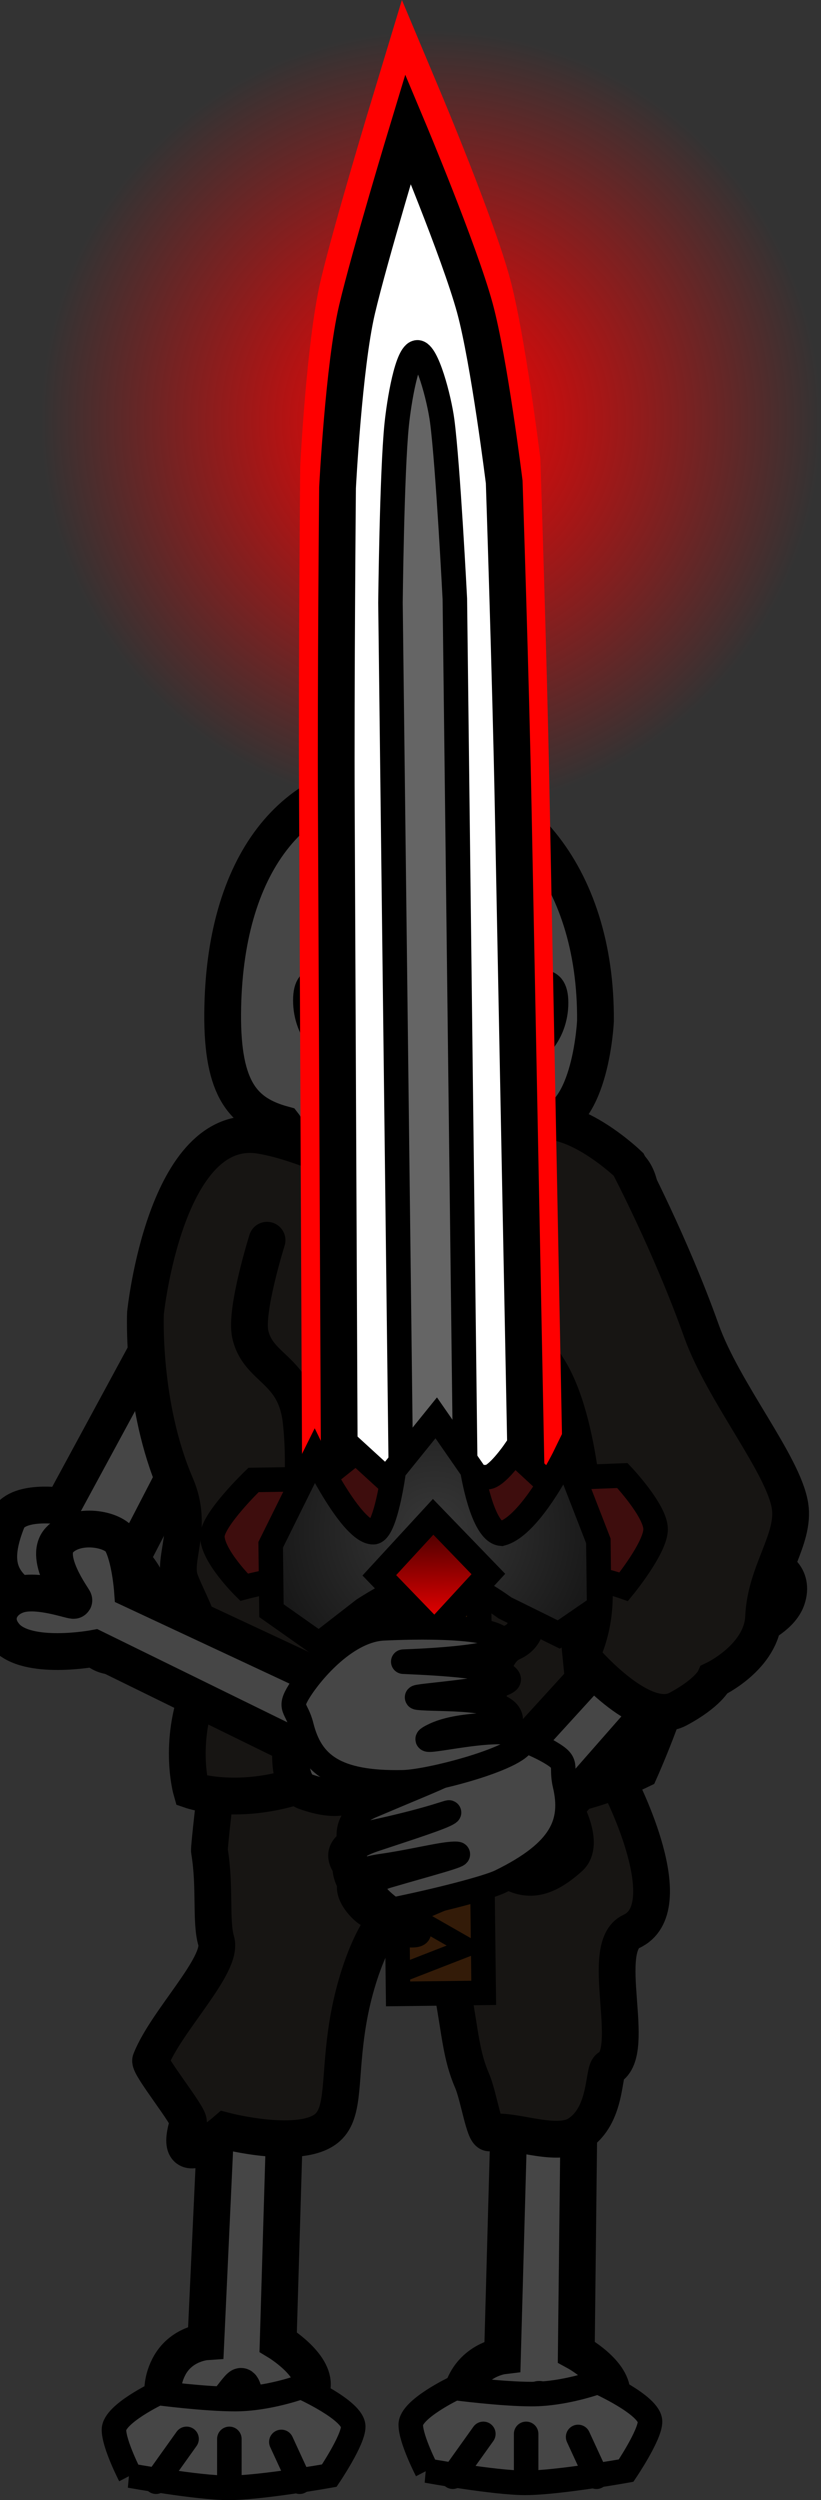 <svg version="1.1" xmlns="http://www.w3.org/2000/svg" xmlns:xlink="http://www.w3.org/1999/xlink" width="33.501" height="101.915" viewBox="0,0,33.501,101.915"><rect x="0" y="0" width="33.501" height="101.915" fill="#333333" stroke="none"/><defs><radialGradient cx="241.866" cy="110.572" r="15.917" gradientUnits="userSpaceOnUse" id="color-1"><stop offset="0" stop-color="#ff0000"/><stop offset="1" stop-color="#ff0000" stop-opacity="0"/></radialGradient><radialGradient cx="250.036" cy="149.461" r="8.394" gradientUnits="userSpaceOnUse" id="color-2"><stop offset="0" stop-color="#a2a2a2"/><stop offset="1" stop-color="#747474"/></radialGradient><radialGradient cx="245.724" cy="169.785" r="7.238" gradientUnits="userSpaceOnUse" id="color-3"><stop offset="0" stop-color="#a2a2a2"/><stop offset="1" stop-color="#747474"/></radialGradient><radialGradient cx="234.774" cy="170.179" r="7.07" gradientUnits="userSpaceOnUse" id="color-4"><stop offset="0" stop-color="#a2a2a2"/><stop offset="1" stop-color="#747474"/></radialGradient><radialGradient cx="241.103" cy="153.264" r="10.211" gradientUnits="userSpaceOnUse" id="color-5"><stop offset="0" stop-color="#6e6e6e"/><stop offset="1" stop-color="#a2a2a2"/></radialGradient><radialGradient cx="242.006" cy="155.798" r="6.686" gradientUnits="userSpaceOnUse" id="color-6"><stop offset="0" stop-color="#383838"/><stop offset="1" stop-color="#181818"/></radialGradient><linearGradient x1="241.955" y1="155.247" x2="242.012" y2="159.962" gradientUnits="userSpaceOnUse" id="color-7"><stop offset="0" stop-color="#320000"/><stop offset="1" stop-color="#ff0000"/></linearGradient></defs><g transform="translate(-224.281,-93.415)"><g data-paper-data="{&quot;isPaintingLayer&quot;:true}" fill-rule="nonzero" stroke-linejoin="miter" stroke-miterlimit="10" stroke-dasharray="" stroke-dashoffset="0" style="mix-blend-mode: normal"><path d="M225.949,110.572c0,-8.791 7.126,-15.917 15.917,-15.917c8.791,0 15.917,7.126 15.917,15.917c0,8.791 -7.126,15.917 -15.917,15.917c-8.791,0 -15.917,-7.126 -15.917,-15.917z" fill="url(#color-1)" stroke="none" stroke-width="NaN" stroke-linecap="butt"/><path d="M253.175,153.075c0,0 1.651,-0.022 1.843,0.789c0.319,1.348 0.039,2.009 -0.762,2.461c-0.801,0.451 -1.701,-1.078 -1.836,-0.997c-0.141,0.085 -0.525,2.27 -1.266,2.599c-0.741,0.329 -1.777,-0.406 -1.622,-1.741c0.12,-1.032 1.01,-1.611 1.01,-1.611l-2.953,-8.604c0,0 -1.287,-0.233 -1.894,-0.656c-0.515,-0.359 -0.611,-1.92 0.193,-2.523c0.803,-0.603 2.342,0.863 2.378,0.848c0.056,-0.024 -0.32,-1.446 0.001,-2.242c0.293,-0.728 1.116,-1.06 1.749,-0.376c0.913,0.985 0.103,3.666 0.103,3.666z" data-paper-data="{&quot;index&quot;:null}" fill="url(#color-2)" stroke="#000000" stroke-width="1.5" stroke-linecap="butt"/><path d="M231.803,145.651c0,0 -0.476,-3.236 0.746,-4.217c0.849,-0.682 1.742,-0.157 1.956,0.734c0.234,0.974 -0.443,2.552 -0.382,2.59c0.039,0.024 2.067,-1.406 2.892,-0.572c0.825,0.834 0.447,2.621 -0.21,2.947c-0.774,0.385 -2.3,0.433 -2.3,0.433l-4.885,9.433c0,0 0.929,0.821 0.891,2.034c-0.049,1.569 -1.372,2.241 -2.172,1.734c-0.799,-0.507 -0.868,-3.096 -1.017,-3.219c-0.141,-0.117 -1.443,1.496 -2.291,0.837c-0.848,-0.658 -1.058,-1.47 -0.459,-2.973c0.36,-0.904 2.264,-0.596 2.264,-0.596z" data-paper-data="{&quot;index&quot;:null}" fill="#464646" stroke="#000000" stroke-width="1.5" stroke-linecap="butt"/><path d="M247.797,189.292c0,0 1.562,0.85 1.453,1.79c-0.181,1.563 -0.68,2.098 -1.595,2.142c-0.915,0.043 -1.217,-2.014 -1.372,-2.001c-0.163,0.014 -1.304,2.07 -2.119,2.019c-0.815,-0.051 -1.528,-1.359 -0.906,-2.658c0.481,-1.004 1.526,-1.132 1.526,-1.132l0.29,-10.459c0,0 -1.128,-0.921 -1.549,-1.68c-0.357,-0.643 0.11,-2.308 1.081,-2.507c0.971,-0.199 1.896,2.131 1.936,2.134c0.062,0.005 0.215,-1.664 0.801,-2.318c0.536,-0.598 1.428,-0.506 1.781,0.536c0.508,1.501 -1.211,3.845 -1.211,3.845z" data-paper-data="{&quot;index&quot;:null}" fill="#464646" stroke="#000000" stroke-width="1.5" stroke-linecap="butt"/><path d="M235.632,188.883c0,0 1.513,0.916 1.39,1.831c-0.205,1.521 -0.704,2.02 -1.6,2.013c-0.896,-0.006 -1.154,-2.038 -1.307,-2.034c-0.16,0.005 -1.313,1.958 -2.11,1.864c-0.796,-0.094 -1.471,-1.413 -0.838,-2.653c0.489,-0.958 1.513,-1.028 1.513,-1.028l0.473,-10.231c0,0 -1.087,-0.962 -1.485,-1.728c-0.338,-0.649 0.149,-2.255 1.104,-2.398c0.954,-0.143 1.817,2.189 1.856,2.194c0.06,0.008 0.241,-1.619 0.826,-2.228c0.535,-0.557 1.407,-0.419 1.733,0.62c0.469,1.498 -1.255,3.703 -1.255,3.703z" data-paper-data="{&quot;index&quot;:null}" fill="#464646" stroke="#000000" stroke-width="1.5" stroke-linecap="butt"/><path d="M247.487,174.361c0,0 1.403,0.644 1.365,1.465c-0.064,1.364 -0.465,1.858 -1.255,1.95c-0.79,0.092 -1.173,-1.673 -1.307,-1.652c-0.141,0.021 -1.007,1.87 -1.716,1.874c-0.709,0.004 -1.404,-1.087 -0.942,-2.249c0.357,-0.898 1.254,-1.071 1.254,-1.071l-0.369,-9.077c0,0 -1.032,-0.731 -1.441,-1.363c-0.347,-0.536 -0.041,-2.006 0.788,-2.236c0.83,-0.23 1.769,1.733 1.803,1.734c0.054,0 0.088,-1.454 0.557,-2.055c0.429,-0.549 1.207,-0.523 1.574,0.359c0.529,1.27 -0.821,3.403 -0.821,3.403z" data-paper-data="{&quot;index&quot;:null}" fill="url(#color-3)" stroke="#000000" stroke-width="1.5" stroke-linecap="butt"/><path d="M235.934,174.892c0,0 1.284,0.843 1.148,1.633c-0.226,1.314 -0.674,1.73 -1.451,1.697c-0.777,-0.034 -0.938,-1.805 -1.07,-1.806c-0.139,-0.001 -1.201,1.658 -1.889,1.552c-0.688,-0.106 -1.232,-1.273 -0.644,-2.328c0.455,-0.816 1.345,-0.844 1.345,-0.844l0.731,-8.863c0,0 -0.913,-0.869 -1.235,-1.546c-0.273,-0.574 0.2,-1.952 1.033,-2.046c0.832,-0.094 1.508,1.956 1.541,1.962c0.052,0.009 0.26,-1.397 0.787,-1.907c0.482,-0.466 1.234,-0.32 1.484,0.593c0.36,1.314 -1.205,3.173 -1.205,3.173z" data-paper-data="{&quot;index&quot;:null}" fill="url(#color-4)" stroke="#000000" stroke-width="1.5" stroke-linecap="butt"/><path d="M238.698,159.939c0.386,-1.402 0.651,-1.814 0.856,-3.331c0.289,-2.258 -6.168,1.51 -5.903,-2.039c0.265,-3.548 5.849,-0.347 6.16,-2.298c-0.07,-3.167 -6.015,1.176 -6.089,-2.587c-0.075,-3.764 6.135,-0.306 6.267,-2.145c0.327,-1.625 -1.302,-1.238 -2.729,-1.59c-0.149,-0.037 -3.163,0.372 -3.582,-1.278c-0.455,-1.792 2.641,-1.829 2.641,-1.829c0,0 1.324,0.436 2.528,0.436c0.213,0 -0.085,-3.532 0.194,-3.54c0.663,-0.018 3.806,-0.039 3.806,-0.039c0,0 -0.188,3.421 0.146,3.421c1.674,0 3.086,-0.188 3.086,-0.188c0,0 1.99,0.551 2.081,1.729c0.049,0.633 -1.748,0.839 -3.314,1.253c-1.348,0.356 -2.624,-0.024 -2.677,1.319c-0.174,2.738 5.963,-1.397 6.043,2.31c0.08,3.706 -6.058,0.171 -6.007,2.636c-0.078,2.149 6.037,-0.921 5.99,2.357c-0.047,3.277 -6.053,-0.225 -5.984,2.138c0.003,1.145 0.157,2.211 0.404,3.331c1.014,4.602 4.631,-1.49 5.924,2.544c1.293,4.033 -0.707,2.797 -3.776,4.158c-1.044,0.463 -3.373,-2.829 -4.269,-2.664c-1.779,0.328 -2.788,2.778 -3.616,2.783c-2.209,0.014 -4.371,-0.79 -3.35,-4.068c0,0 0.413,-0.671 1.732,-1.032c1.019,-0.279 2.923,0.085 3.438,-1.788z" data-paper-data="{&quot;index&quot;:null}" fill="url(#color-5)" stroke="#000000" stroke-width="1.5" stroke-linecap="butt"/><path d="M245.383,143.996l-2.594,0.008l0.067,-1.717l-0.469,-0.009l-0.026,1.764l-2.73,-0.039l0.009,-1.746l-0.419,-0.006l-0.085,1.775l-2.314,-0.025c0,0 -0.491,-1.308 -0.486,-2c-0.303,-0.731 -0.189,-2.382 -0.479,-2.747c-1.638,-0.444 -2.514,-1.406 -2.49,-4.531c0.046,-6.026 2.844,-9.67 7.355,-9.626c4.511,0.045 7.903,3.918 7.857,9.944c0,0 -0.18,3.915 -2.019,4.175c-0.556,0.931 -0.553,1.666 -0.805,2.664z" fill="#464646" stroke="#000000" stroke-width="1.5" stroke-linecap="butt"/><path d="M242.84,134.296c0,-1.298 0.925,-0.751 2.066,-0.751c1.141,0 2.066,-0.548 2.066,0.751c0,1.298 -0.925,2.351 -2.066,2.351c-1.141,0 -2.066,-1.052 -2.066,-2.351z" fill="#1d1d1d" stroke="#000000" stroke-width="1" stroke-linecap="butt"/><g stroke="#000000" stroke-width="1"><path d="M229.589,194.331c0,0 -0.658,-1.27 -0.658,-1.871c0,-0.643 1.803,-1.497 1.803,-1.497c0,0 1.895,0.249 3.136,0.249c1.346,0 2.703,-0.499 2.703,-0.499c0,0 2.122,0.949 2.122,1.622c0,0.549 -0.977,1.996 -0.977,1.996c0,0 -2.784,0.499 -4.117,0.499c-1.258,0 -4.013,-0.499 -4.013,-0.499z" fill="#464646" stroke-linecap="butt"/><path d="M231.894,192.834l-1.247,1.746" fill="none" stroke-linecap="round"/><path d="M233.64,192.834v1.871" fill="none" stroke-linecap="round"/><path d="M235.761,192.958l0.748,1.622" fill="none" stroke-linecap="round"/></g><g stroke="#000000" stroke-width="1"><path d="M241.7,194.127c0,0 -0.658,-1.27 -0.658,-1.871c0,-0.643 1.803,-1.497 1.803,-1.497c0,0 1.895,0.249 3.136,0.249c1.346,0 2.703,-0.499 2.703,-0.499c0,0 2.122,0.949 2.122,1.622c0,0.549 -0.977,1.996 -0.977,1.996c0,0 -2.784,0.499 -4.117,0.499c-1.258,0 -4.013,-0.499 -4.013,-0.499z" fill="#464646" stroke-linecap="butt"/><path d="M244.004,192.63l-1.247,1.746" fill="none" stroke-linecap="round"/><path d="M245.75,192.63v1.871" fill="none" stroke-linecap="round"/><path d="M248.619,194.377l-0.748,-1.622" fill="none" stroke-linecap="round"/></g><path d="M236.74,134.196c0,-1.298 0.925,-0.751 2.066,-0.751c1.141,0 2.066,-0.548 2.066,0.751c0,1.298 -0.925,2.351 -2.066,2.351c-1.141,0 -2.066,-1.052 -2.066,-2.351z" fill="#1d1d1d" stroke="#000000" stroke-width="1" stroke-linecap="butt"/><g fill="#171513" stroke="#000000" stroke-width="1.5" stroke-linecap="butt"><path d="M231.968,179.923c0.07,-0.219 -1.625,-2.302 -1.54,-2.519c0.637,-1.618 2.966,-3.889 2.675,-4.87c-0.236,-0.795 -0.03,-2.2 -0.276,-3.666c-0.043,-0.258 1.038,-8.951 1.038,-8.951c0,0 2.515,-6.187 2.814,-6.126c1.629,0.333 3.272,1.589 4.544,1.589c1.578,0 1.704,-1.055 3.913,-1.435c3.879,-0.668 3.317,4.334 3.317,4.334c0,0 1.453,2.662 1.748,3.891c0.303,1.262 -0.596,4.09 -0.596,4.09c0,0 2.524,4.931 0.437,5.889c-1.363,0.626 0.27,4.899 -0.91,5.554c-0.25,0.139 -0.067,1.947 -1.262,2.707c-0.92,0.585 -2.745,-0.266 -3.605,-0.05c-0.219,0.055 -0.457,-1.517 -0.717,-2.117c-0.448,-1.034 -0.481,-1.908 -0.787,-3.583c-0.327,-1.789 -0.937,-3.543 -1.783,-3.57c-1.035,-0.034 -2.096,2.37 -2.493,4.719c-0.385,2.28 -0.111,3.69 -0.843,4.336c-1.062,0.937 -4.156,0.135 -4.156,0.135c0,0 -2.265,1.968 -1.52,-0.356z" data-paper-data="{&quot;index&quot;:null}"/><path d="M240.203,162.554l3.4,-6.452l6.2,-3.024c0,0 0.7,2.619 1.44,4.011c0.519,0.975 0.76,2.644 0.76,3.45c0,1.461 -1.6,5.041 -1.6,5.041c0,0 -2.974,1.449 -5.173,1.182c-1.022,-0.124 -1.962,-1.883 -2.526,-2.046c-1.943,-0.56 -2.502,-2.161 -2.502,-2.161z"/><path d="M232.423,162.243c0.705,-1.79 -0.399,-3.33 -0.789,-4.402c-0.328,-0.901 0.57,-2.154 -0.175,-3.881c-1.41,-3.265 -1.242,-7.018 -1.242,-7.018c0,0 0.811,-7.889 4.709,-7.241c1.929,0.321 3.875,1.532 5.382,1.532c1.869,0 2.018,-1.017 4.635,-1.384c4.594,-0.644 3.929,4.178 3.929,4.178c0,0 1.721,2.566 2.07,3.751c0.359,1.217 0.716,3.942 0.716,3.942c0,0 -2.637,4.486 -5.108,5.41c-1.614,0.603 0.018,2.608 -1.38,3.241c-1.232,0.557 -0.919,3.319 -1.03,3.391c-0.283,0.183 -1.894,-1.106 -3.065,-0.803c-1.481,0.383 -2.619,2.379 -3.466,2.783c-3.109,1.482 -5.516,0.659 -5.516,0.659c0,0 -0.551,-1.917 0.332,-4.157z"/></g><path d="M247.336,167.139c0,0 0.811,1.438 0.192,1.995c-1.03,0.927 -1.744,0.998 -2.524,0.512c-0.78,-0.486 0.13,-2.01 -0.006,-2.089c-0.142,-0.083 -2.243,0.629 -2.888,0.137c-0.644,-0.492 -0.497,-1.754 0.749,-2.259c0.963,-0.39 1.898,0.113 1.898,0.113l6.132,-6.72c0,0 -0.413,-1.24 -0.334,-1.977c0.068,-0.624 1.391,-1.457 2.306,-1.042c0.915,0.415 0.366,2.469 0.397,2.493c0.048,0.038 1.115,-0.974 1.968,-1.075c0.779,-0.092 1.465,0.47 1.169,1.354c-0.426,1.273 -3.167,1.849 -3.167,1.849z" data-paper-data="{&quot;index&quot;:null}" fill="#464646" stroke="#000000" stroke-width="1.5" stroke-linecap="butt"/><path d="M247.985,160.915c0,0 0.938,-1.66 0.36,-3.945c-0.199,-0.788 -0.251,-5.552 -1.73,-7.825c-1.918,-2.949 -3.186,-4.185 -3.186,-4.185c0,0 -1.577,-3.106 -0.511,-3.954c1.426,-1.134 2.211,-1.572 3.19,-1.829c1.611,-0.423 3.822,1.707 3.822,1.707c0,0 1.721,3.269 2.967,6.767c0.896,2.517 3.364,5.469 3.622,7.158c0.206,1.35 -0.999,2.674 -1.079,4.518c-0.071,1.635 -2.007,2.549 -2.007,2.549c0,0 -0.245,0.545 -1.485,1.209c-1.494,0.801 -3.963,-2.171 -3.963,-2.171z" fill="#171513" stroke="#000000" stroke-width="1.5" stroke-linecap="butt"/><path d="M239.337,159.62c0,0 -2.132,-1.341 -2.605,-3.121c-0.289,-1.086 0.083,-3.067 -0.169,-5.195c-0.249,-2.103 -1.752,-2.068 -2.07,-3.504c-0.215,-0.969 0.685,-3.828 0.685,-3.828" fill="none" stroke="#000000" stroke-width="1.5" stroke-linecap="round"/><path d="M228.142,160.605c0,0 -2.752,0.521 -3.635,-0.491c-0.613,-0.702 -0.196,-1.485 0.559,-1.7c0.825,-0.235 2.199,0.29 2.229,0.236c0.019,-0.034 -1.276,-1.719 -0.591,-2.454c0.685,-0.735 2.227,-0.474 2.529,0.076c0.356,0.649 0.451,1.953 0.451,1.953l8.243,3.849c0,0 0.67,-0.823 1.709,-0.833c1.344,-0.013 1.966,1.096 1.56,1.797c-0.406,0.702 -2.619,0.852 -2.719,0.983c-0.095,0.125 1.33,1.182 0.797,1.931c-0.534,0.749 -1.221,0.957 -2.528,0.497c-0.786,-0.277 -0.589,-1.916 -0.589,-1.916z" data-paper-data="{&quot;index&quot;:null}" fill="#464646" stroke="#000000" stroke-width="1.5" stroke-linecap="butt"/><g><path d="M238.121,156.242c0,0 -0.102,-22.56 -0.139,-30.644c-0.024,-5.294 0.049,-13.142 0.049,-13.142c0,0 0.253,-4.953 0.793,-7.256c0.51,-2.174 2.085,-7.369 2.085,-7.369c0,0 2.095,4.988 2.725,7.295c0.583,2.137 1.198,7.095 1.198,7.095c0,0 0.264,7.948 0.367,13.29c0.158,8.111 0.596,30.639 0.596,30.639z" fill="none" stroke="#ff0000" stroke-width="3" stroke-linecap="butt"/><g data-paper-data="{&quot;index&quot;:null}" stroke="#000000"><path d="M238.144,157.083c0,0 -0.102,-22.56 -0.139,-30.644c-0.024,-5.294 0.049,-13.142 0.049,-13.142c0,0 0.253,-4.953 0.793,-7.256c0.51,-2.174 2.085,-7.369 2.085,-7.369c0,0 2.095,4.988 2.725,7.295c0.583,2.137 1.198,7.095 1.198,7.095c0,0 0.264,7.948 0.367,13.29c0.158,8.111 0.596,30.639 0.596,30.639z" fill="#ffffff" stroke-width="1.5" stroke-linecap="butt"/><path d="M240.652,154.518l-0.438,-36.532c0,0 0.057,-5.332 0.253,-7.25c0.096,-0.941 0.417,-2.937 0.842,-2.958c0.393,-0.02 0.892,1.863 1.015,2.789c0.237,1.786 0.517,7.26 0.517,7.26l0.44,36.659z" fill="#656565" stroke-width="1" stroke-linecap="butt"/><path d="M240.525,174.694l-0.219,-18.277l3.494,-0.042l0.219,18.277z" fill="#331b08" stroke-width="1" stroke-linecap="butt"/><path d="M243.433,157.586l-2.752,1.076l2.659,1.88l-2.64,0.725l2.796,1.534l-2.63,1.224l2.539,1.162l-2.39,1.221l2.305,1.761l-2.515,0.775l2.424,1.61l-2.153,0.92l2.3,1.314l-2.807,1.092" fill="none" stroke-width="0.75" stroke-linecap="round"/><path d="M251.033,155.744c0.009,0.753 -1.3,2.352 -1.3,2.352c0,0 -1.389,-0.49 -2.513,-0.476c-1.07,0.013 -1.851,0.528 -2.85,0.54c-0.557,0.007 -1.351,-1.165 -2.211,-1.155c-0.918,0.011 -1.913,1.204 -2.842,1.215c-0.847,0.01 -1.365,-0.574 -2.058,-0.566c-1.359,0.016 -3.019,0.463 -3.019,0.463c0,0 -1.285,-1.263 -1.294,-2.073c-0.008,-0.675 1.68,-2.3 1.68,-2.3l2.803,-0.045l1.38,-1.102l1.185,1.083c0,0 3.147,-0.038 4.174,-0.05c0.378,-0.005 1.086,-1.025 1.086,-1.025l1.172,1.084l3.252,-0.125c0,0 1.345,1.421 1.355,2.179z" fill="#3e0d0d" stroke-width="1" stroke-linecap="butt"/><path d="M247.082,160.044l-2.198,-1.085c0,0 -1.714,-1.276 -2.725,-1.264c-1.033,0.012 -3.043,1.333 -3.043,1.333l-1.819,1.411l-1.939,-1.366l-0.032,-2.686l1.792,-3.615c0,0 1.511,3.112 2.397,3.102c0.506,-0.006 0.837,-2.522 0.837,-2.522l1.729,-2.14l1.477,2.128c0,0 0.388,2.532 1.183,2.595c1.204,-0.31 2.603,-3.188 2.603,-3.188l1.353,3.48l0.032,2.686z" fill="url(#color-6)" stroke-width="1" stroke-linecap="butt"/><path d="M242.012,159.962l-2.253,-2.331l2.196,-2.384l2.253,2.331z" fill="url(#color-7)" stroke-width="1" stroke-linecap="butt"/></g></g><path d="M240.232,171.278c-2.162,0.437 1.087,1.329 1.14,0.922c0.061,-0.469 -3.148,-1.77 -1.261,-2.322c1.669,-0.489 3.142,-0.869 2.804,-0.892c-0.483,-0.032 -1.702,0.304 -3.095,0.503c-2.644,0.377 -0.399,2.249 -0.48,1.964c-0.159,-0.566 -2.274,-2.225 0.205,-3.048c1.492,-0.495 2.776,-0.907 3.03,-1.08c0.189,-0.13 -0.498,0.217 -2.982,0.759c-2.955,0.645 -0.376,2.315 -0.389,2.033c-0.015,-0.35 -1.69,-2.265 0.234,-3.085c1.433,-0.61 2.754,-1.142 2.998,-1.285c0.084,-0.049 -3.199,0.871 -3.128,0.507c0.01,-0.052 -0.081,-0.843 0.092,-0.92c1.53,-0.676 3.042,-1.124 3.081,-1.143c1.358,-0.665 3.419,0.162 4.288,0.682c0.73,0.436 0.378,0.508 0.564,1.301c0.362,1.544 -0.131,2.713 -2.629,3.936c-0.519,0.254 -2.521,0.775 -4.471,1.169z" data-paper-data="{&quot;index&quot;:null}" fill="#464646" stroke="#000000" stroke-width="1" stroke-linecap="butt"/><path d="M245.596,164.281c0.445,0.643 -3.654,1.763 -4.873,1.788c-2.781,0.058 -3.755,-0.755 -4.141,-2.293c-0.198,-0.79 -0.543,-0.693 -0.095,-1.415c0.534,-0.86 1.987,-2.54 3.498,-2.571c0.085,-0.002 4.714,-0.259 4.85,0.603c0.282,0.657 -4.208,0.753 -4.097,0.759c0.661,0.036 4.039,0.132 4.295,0.686c0.218,0.472 -4.193,0.718 -3.695,0.781c0.81,0.101 3.587,-0.096 3.776,0.826c0.09,0.443 -2.116,0.082 -3.317,0.806c-0.617,0.372 3.291,-0.702 3.798,0.03z" data-paper-data="{&quot;index&quot;:null}" fill="#464646" stroke="#000000" stroke-width="1" stroke-linecap="butt"/></g></g></svg>